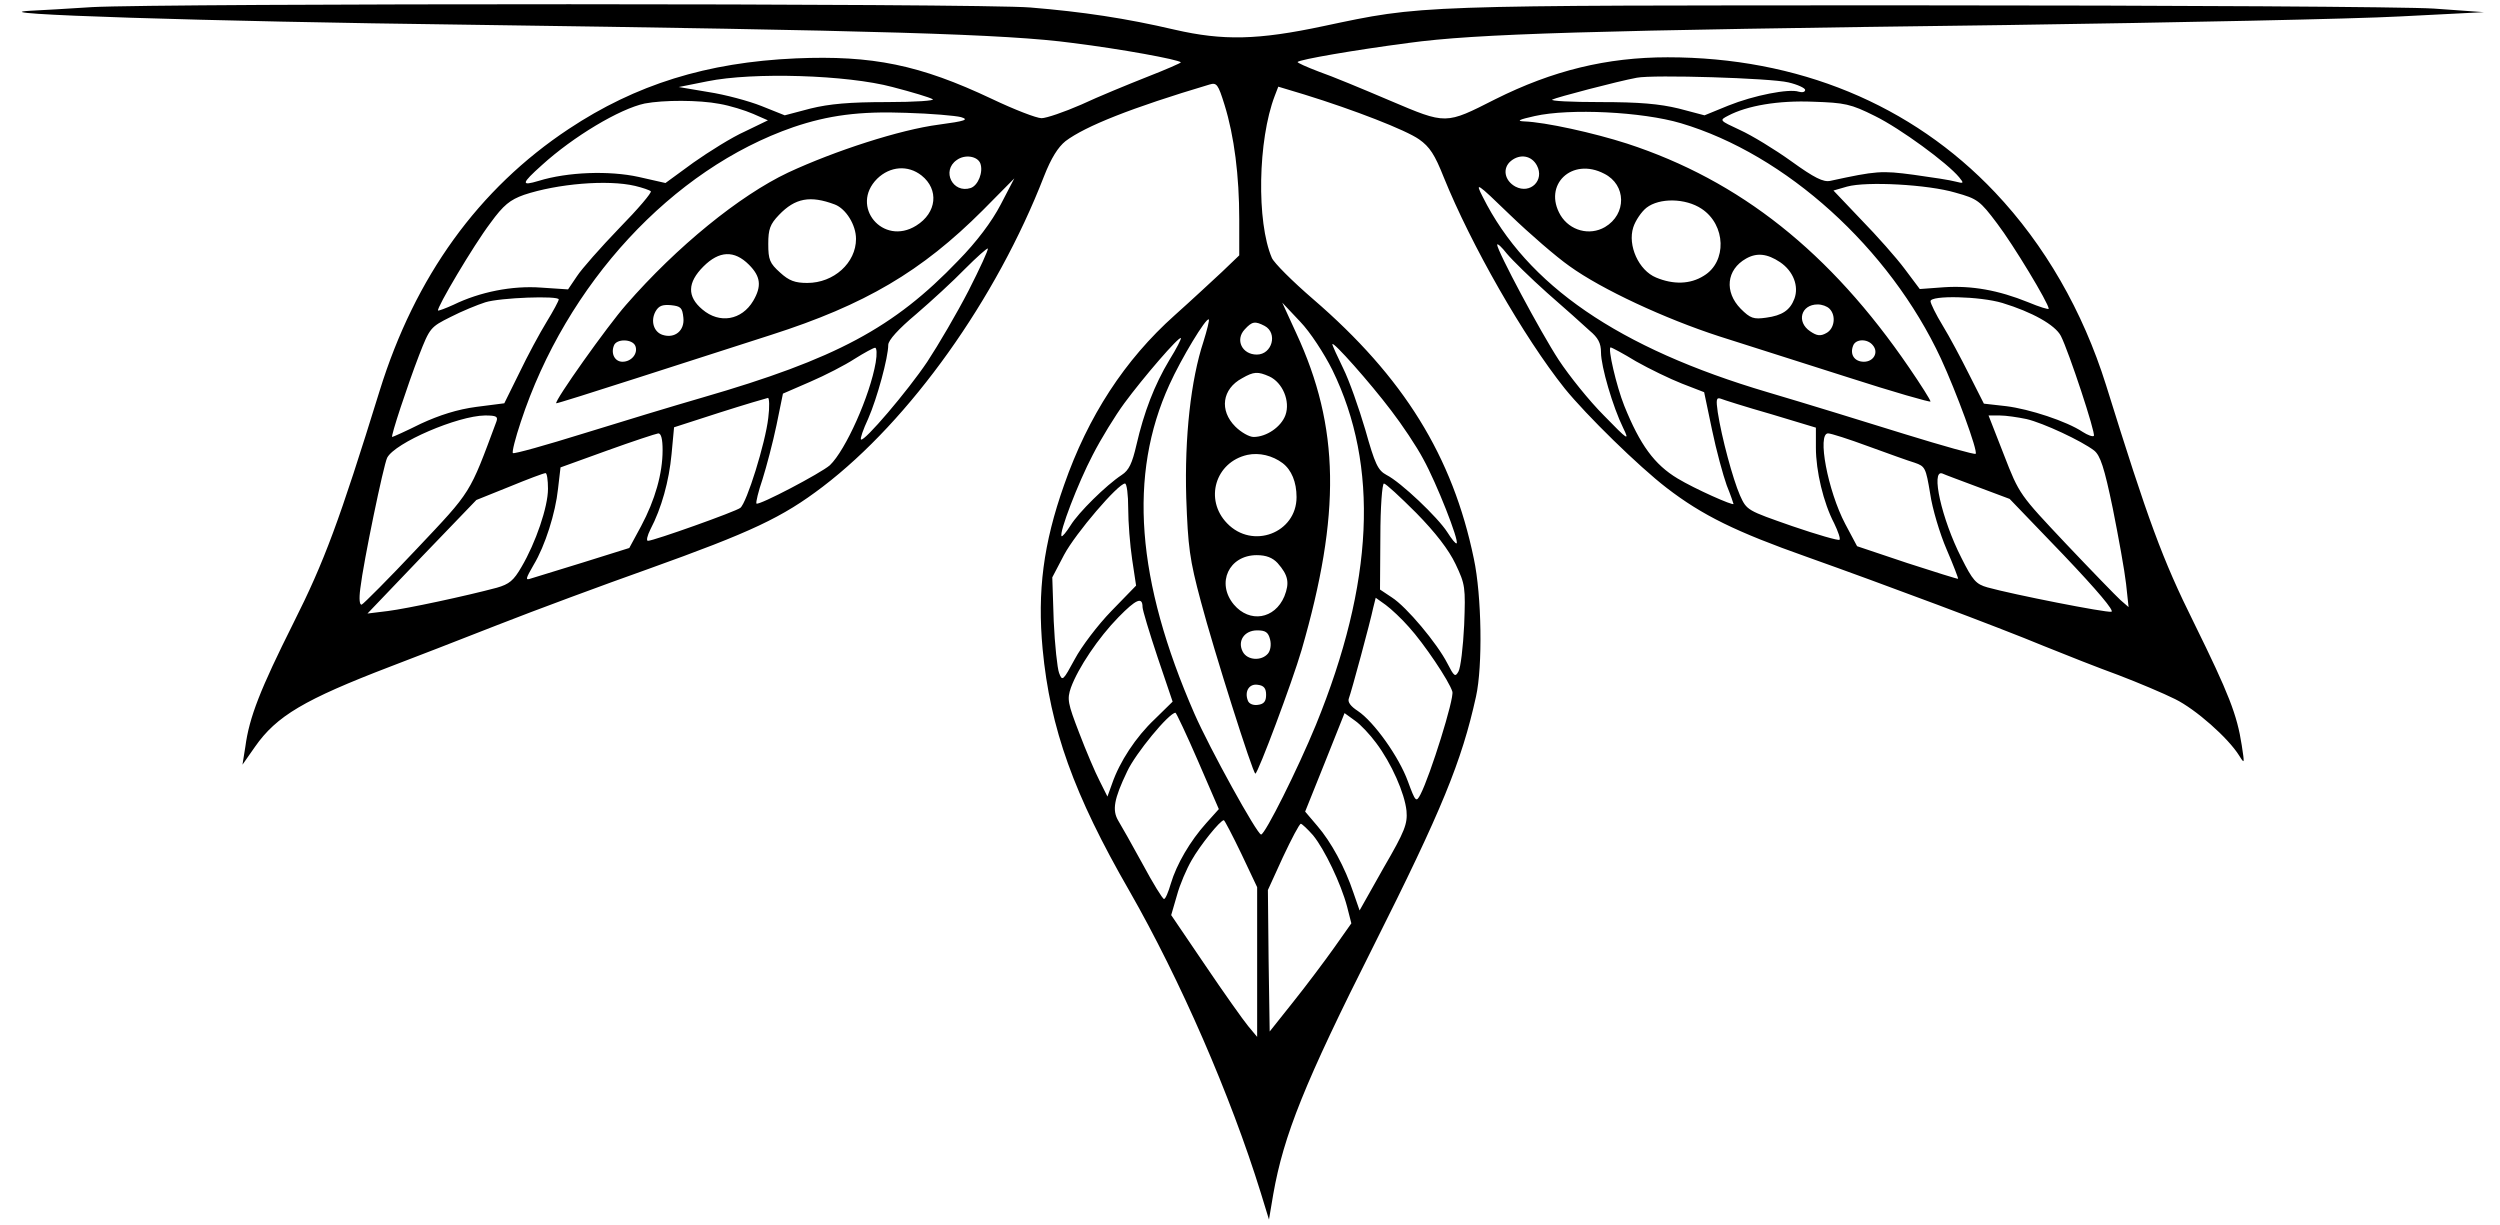 <?xml version="1.0" standalone="no"?>
<!DOCTYPE svg PUBLIC "-//W3C//DTD SVG 20010904//EN"
 "http://www.w3.org/TR/2001/REC-SVG-20010904/DTD/svg10.dtd">
<svg version="1.0" xmlns="http://www.w3.org/2000/svg"
 width="698pt" height="342pt" viewBox="0 0 698 342"
 preserveAspectRatio="xMidYMid meet">

<g transform="translate(0,342) scale(0.1,-0.1)"
fill="#000000" stroke="none">
<path d="M255 3400 c-66 -4 -142 -9 -170 -10 -159 -9 496 -30 1220 -39 1144
-16 1505 -26 1690 -51 136 -17 294 -46 302 -54 2 -1 -41 -20 -95 -41 -53 -21
-136 -55 -183 -77 -48 -21 -98 -38 -111 -38 -14 0 -76 24 -139 54 -201 95
-333 122 -547 113 -249 -11 -447 -73 -634 -197 -252 -167 -429 -412 -528 -731
-113 -365 -154 -476 -241 -649 -92 -184 -123 -262 -134 -345 l-8 -50 35 50
c60 86 138 132 378 224 58 22 192 74 299 116 107 42 296 112 420 156 290 104
375 144 488 230 244 186 485 524 618 867 20 51 39 81 60 98 56 42 184 93 402
158 20 6 24 1 42 -57 27 -87 41 -198 41 -319 l0 -101 -48 -46 c-27 -25 -86
-80 -132 -121 -140 -125 -242 -282 -309 -474 -58 -164 -75 -297 -60 -458 21
-222 87 -406 242 -675 143 -250 283 -572 367 -843 l23 -75 12 71 c29 164 87
310 280 693 191 380 246 515 286 696 19 85 16 282 -6 385 -59 286 -196 507
-449 725 -58 50 -109 101 -115 115 -43 100 -39 329 8 452 l10 26 73 -22 c139
-43 283 -99 320 -125 30 -21 44 -43 69 -106 76 -188 223 -446 338 -590 60 -74
206 -217 284 -277 100 -77 194 -123 392 -193 219 -78 532 -195 662 -249 59
-24 153 -61 208 -81 55 -21 126 -51 158 -67 57 -28 148 -108 179 -158 15 -24
15 -23 7 29 -13 85 -36 144 -133 341 -89 179 -128 286 -246 665 -65 207 -171
391 -310 538 -233 246 -551 377 -914 377 -170 0 -321 -37 -481 -117 -140 -71
-136 -71 -294 -4 -75 32 -164 69 -199 81 -34 13 -61 25 -59 27 7 7 157 33 309
53 190 26 501 35 1668 50 476 7 971 17 1100 24 l235 12 -140 10 c-77 5 -725 9
-1440 9 -1414 0 -1381 1 -1660 -58 -183 -39 -280 -41 -415 -10 -137 32 -257
50 -403 62 -142 12 -2418 12 -2622 1z m2237 -223 c54 -14 104 -29 112 -34 8
-4 -49 -8 -127 -8 -105 0 -161 -5 -214 -18 l-72 -19 -65 26 c-35 14 -102 32
-148 39 l-83 14 80 16 c127 26 390 18 517 -16z m2501 13 c26 -6 47 -16 47 -21
0 -6 -8 -8 -18 -5 -27 9 -125 -10 -197 -39 l-66 -27 -72 19 c-54 13 -109 18
-219 18 -81 0 -141 3 -134 7 11 6 182 51 236 61 46 9 374 -1 423 -13z m-2984
-60 c29 -5 71 -18 94 -28 l41 -18 -64 -31 c-36 -16 -100 -56 -144 -87 l-78
-57 -75 17 c-82 18 -198 14 -279 -11 -50 -15 -49 -8 9 44 88 80 217 157 287
172 53 10 151 10 209 -1z m3226 -34 c71 -35 202 -131 235 -171 14 -17 13 -18
-10 -12 -14 4 -66 12 -117 19 -90 12 -104 11 -233 -17 -19 -4 -44 8 -109 55
-46 33 -110 72 -143 87 -58 27 -58 27 -33 40 53 28 140 43 237 39 89 -3 105
-6 173 -40z m-2552 -3 c23 -7 13 -11 -62 -21 -108 -14 -290 -73 -421 -134
-135 -64 -310 -206 -452 -369 -52 -59 -201 -269 -195 -275 1 -1 103 31 227 71
124 40 292 94 373 120 262 84 420 177 591 348 l88 89 -38 -73 c-25 -48 -67
-104 -119 -157 -179 -187 -341 -274 -714 -382 -76 -22 -225 -67 -331 -100
-106 -33 -195 -58 -198 -55 -3 3 7 42 22 87 127 386 423 706 761 823 97 33
185 45 315 40 69 -2 138 -8 153 -12z m2010 -17 c293 -87 582 -348 726 -657 43
-93 104 -259 97 -266 -2 -3 -91 22 -198 55 -106 33 -278 86 -383 117 -416 123
-672 299 -795 545 -22 43 -19 42 76 -50 55 -53 129 -117 166 -143 90 -65 267
-147 418 -196 69 -22 230 -73 358 -114 127 -41 232 -71 232 -68 0 4 -27 47
-60 95 -220 322 -472 522 -787 625 -93 30 -229 60 -287 62 -23 1 -16 5 29 15
98 22 300 12 408 -20z m-1956 -112 c9 -24 -6 -62 -27 -69 -50 -16 -82 48 -39
78 23 17 58 11 66 -9z m1554 -6 c22 -41 -18 -81 -60 -59 -31 17 -37 52 -12 72
25 20 57 15 72 -13z m-1718 -28 c49 -39 43 -104 -15 -140 -93 -58 -186 54
-109 131 36 35 86 39 124 9z m1906 5 c62 -31 63 -113 2 -149 -43 -25 -98 -10
-124 33 -50 85 32 163 122 116z m-2706 -34 c21 -5 41 -12 44 -15 4 -3 -36 -50
-88 -103 -52 -54 -105 -114 -118 -134 l-25 -37 -75 5 c-81 6 -171 -12 -245
-48 -22 -10 -41 -17 -43 -16 -5 6 99 182 146 244 37 51 55 65 94 79 93 31 233
43 310 25z m3687 -19 c61 -17 68 -22 116 -86 45 -59 144 -223 144 -238 0 -3
-26 5 -57 18 -84 34 -158 47 -235 42 l-68 -5 -42 56 c-23 31 -78 93 -121 137
l-78 82 38 11 c54 15 226 6 303 -17z m-3129 -33 c31 -12 59 -57 59 -96 0 -67
-62 -123 -136 -123 -34 0 -51 6 -76 29 -29 26 -33 36 -33 80 0 41 5 55 30 81
45 47 87 55 156 29z m2420 -12 c68 -45 71 -148 6 -187 -38 -24 -85 -25 -133
-5 -49 20 -80 90 -64 140 6 19 23 44 37 55 36 28 109 27 154 -3z m-431 -235
c48 -42 101 -89 118 -105 24 -20 32 -35 32 -61 0 -39 33 -152 62 -211 18 -37
14 -35 -54 35 -41 41 -97 111 -126 155 -51 78 -172 305 -172 322 1 4 13 -7 27
-25 15 -18 66 -68 113 -110z m-1616 6 c-32 -62 -84 -151 -115 -198 -55 -82
-177 -225 -185 -217 -3 2 6 28 20 58 25 57 56 171 56 206 0 13 28 44 78 86 42
36 104 93 136 126 33 33 62 59 64 57 2 -3 -22 -55 -54 -118z m-613 73 c33 -33
36 -60 12 -101 -32 -54 -94 -65 -142 -24 -43 36 -42 75 3 120 44 44 86 46 127
5z m2879 7 c37 -25 53 -67 40 -102 -12 -32 -34 -47 -79 -53 -35 -5 -44 -2 -71
25 -46 47 -40 109 15 140 30 17 59 14 95 -10z m-3410 -104 c0 -4 -15 -32 -34
-63 -19 -31 -53 -94 -76 -142 l-42 -85 -78 -10 c-53 -7 -103 -23 -155 -47 -42
-21 -78 -37 -80 -37 -5 0 43 145 75 228 30 77 32 79 88 107 31 16 75 34 97 41
41 13 205 19 205 8z m4031 -10 c82 -25 147 -61 163 -92 22 -43 98 -273 92
-279 -3 -3 -17 2 -31 11 -45 30 -149 64 -214 72 l-62 7 -41 81 c-22 44 -55
106 -74 137 -19 31 -34 62 -34 68 0 17 138 14 201 -5z m-3683 -41 c4 -36 -24
-59 -58 -48 -25 8 -34 39 -20 65 9 16 19 20 43 18 28 -3 32 -7 35 -35z m1812
-146 c131 -268 116 -594 -46 -991 -51 -124 -142 -306 -153 -306 -11 0 -144
241 -186 337 -163 373 -185 667 -70 919 33 73 103 189 110 182 2 -2 -5 -30
-15 -62 -35 -106 -53 -266 -48 -436 5 -137 9 -171 41 -290 36 -136 145 -480
152 -480 7 0 103 256 129 345 110 380 107 622 -15 885 l-39 85 50 -53 c28 -29
67 -89 90 -135z m1388 171 c19 -19 14 -56 -9 -68 -16 -9 -26 -8 -45 5 -39 26
-26 75 21 75 12 0 26 -5 33 -12z m-1577 -48 c37 -20 21 -80 -22 -80 -41 0 -61
41 -34 70 21 23 29 24 56 10z m-266 -95 c-42 -70 -71 -146 -92 -237 -12 -52
-21 -71 -41 -84 -44 -29 -121 -105 -143 -141 -12 -19 -23 -32 -25 -30 -8 8 46
149 87 227 23 45 63 110 88 144 53 72 153 188 158 182 2 -1 -12 -29 -32 -61z
m-1491 39 c8 -21 -11 -44 -36 -44 -21 0 -33 22 -24 45 7 20 52 19 60 -1z
m3455 2 c17 -20 2 -46 -25 -46 -26 0 -40 20 -30 45 7 19 40 20 55 1z m-1345
-182 c30 -39 71 -100 90 -136 37 -67 100 -227 93 -235 -3 -2 -14 12 -26 31
-26 41 -130 140 -170 160 -24 13 -32 30 -59 126 -18 61 -45 138 -62 172 -16
33 -30 63 -30 67 1 10 105 -107 164 -185z m-1439 134 c-16 -93 -84 -245 -128
-287 -25 -22 -198 -113 -205 -107 -2 3 5 33 17 68 11 35 29 103 39 151 l18 88
76 33 c42 18 98 47 124 64 27 17 53 31 57 31 5 1 6 -18 2 -41z m2123 3 c37
-21 95 -49 128 -62 l62 -24 22 -105 c12 -58 31 -127 41 -155 11 -27 19 -51 19
-52 0 -6 -108 42 -156 71 -65 39 -105 94 -149 203 -22 55 -47 163 -38 163 3 0
35 -17 71 -39z m-1024 -42 c37 -17 59 -69 45 -108 -12 -33 -53 -61 -89 -61
-12 0 -35 13 -51 29 -45 45 -37 105 19 135 33 19 44 19 76 5z m-1399 -116 c-8
-70 -60 -237 -78 -251 -12 -10 -242 -92 -258 -92 -5 0 -2 14 7 32 31 59 52
135 59 210 l7 75 127 41 c69 22 130 40 135 41 4 1 5 -25 1 -56z m2799 11 l126
-38 0 -56 c0 -65 21 -154 51 -211 11 -23 18 -43 15 -46 -3 -3 -62 14 -132 38
-126 44 -127 44 -146 86 -20 46 -51 161 -62 232 -5 35 -4 42 8 38 7 -3 70 -23
140 -43z m-3558 -21 c-76 -204 -68 -192 -222 -355 -79 -84 -149 -154 -154
-156 -6 -2 -8 15 -4 45 9 76 65 345 75 365 22 42 197 117 273 118 32 0 37 -3
32 -17z m4272 7 c47 -11 154 -61 189 -88 17 -14 28 -46 52 -162 16 -80 33
-174 37 -210 l7 -65 -23 20 c-12 11 -81 82 -152 157 -129 137 -130 137 -173
248 l-43 110 31 0 c18 0 51 -5 75 -10z m-3808 -87 c0 -65 -21 -139 -60 -212
l-33 -61 -131 -41 c-72 -22 -137 -42 -143 -44 -17 -6 -16 -2 7 38 32 53 61
145 68 212 l7 60 130 47 c72 26 136 47 143 48 8 0 12 -16 12 -47z m3366 11
c55 -20 113 -41 130 -46 29 -10 31 -14 43 -86 6 -42 27 -112 46 -156 19 -44
33 -81 32 -82 -1 -1 -65 19 -142 44 l-140 47 -33 62 c-49 93 -79 253 -48 253
8 0 58 -16 112 -36z m-1635 -47 c25 -19 39 -53 39 -95 0 -100 -123 -147 -194
-73 -64 66 -33 171 57 191 33 7 70 -2 98 -23z m-2051 -72 c0 -50 -34 -150 -74
-218 -22 -38 -34 -48 -69 -58 -86 -23 -249 -58 -304 -65 l-57 -7 152 159 152
158 92 37 c51 21 96 38 101 38 4 1 7 -19 7 -44z m3993 5 l88 -33 150 -156 c96
-101 143 -157 134 -159 -15 -3 -274 48 -346 68 -32 9 -41 19 -73 83 -55 108
-86 247 -53 235 6 -3 52 -20 100 -38z m-2373 -60 c0 -38 5 -102 11 -142 l11
-73 -69 -71 c-38 -39 -84 -100 -102 -134 -33 -61 -35 -63 -44 -39 -5 13 -12
79 -15 145 l-4 122 33 63 c32 60 151 199 170 199 5 0 9 -31 9 -70z m804 -12
c54 -55 91 -103 110 -143 27 -57 28 -64 24 -170 -3 -62 -10 -120 -16 -130 -9
-16 -12 -14 -31 23 -28 55 -114 158 -155 184 l-33 22 1 148 c0 81 5 148 10
148 5 0 45 -37 90 -82z m-387 -140 c30 -34 34 -55 19 -93 -27 -64 -97 -75
-141 -23 -50 60 -14 138 64 138 26 0 44 -7 58 -22z m-377 -123 c0 -8 19 -71
42 -140 l42 -124 -50 -49 c-53 -50 -98 -119 -119 -180 l-13 -36 -22 44 c-12
23 -38 84 -57 134 -32 83 -34 94 -23 126 20 55 77 140 133 197 49 50 67 58 67
28z m744 -56 c41 -45 112 -150 121 -180 6 -18 -62 -235 -89 -287 -12 -23 -14
-21 -35 36 -25 69 -95 167 -140 197 -20 13 -29 25 -25 35 7 18 60 214 68 253
l7 28 28 -20 c15 -11 45 -39 65 -62z m-388 -34 c4 -15 1 -32 -6 -40 -18 -21
-57 -19 -70 5 -16 30 4 60 40 60 23 0 31 -5 36 -25z m-11 -155 c0 -18 -6 -26
-23 -28 -13 -2 -25 3 -28 12 -10 26 4 48 28 44 17 -2 23 -10 23 -28z m-190
-185 l58 -134 -35 -39 c-45 -50 -83 -115 -99 -169 -7 -24 -15 -43 -19 -43 -4
0 -31 44 -60 98 -29 53 -60 108 -68 121 -17 29 -12 60 25 137 23 50 117 164
135 164 2 0 31 -61 63 -135z m497 51 c43 -57 80 -141 85 -190 3 -36 -4 -56
-64 -159 l-67 -119 -17 49 c-24 72 -63 143 -101 187 l-34 40 55 137 55 138 29
-21 c16 -11 42 -39 59 -62z m-376 -310 l44 -93 0 -209 0 -209 -25 30 c-14 17
-68 93 -120 170 l-95 140 16 55 c8 30 27 74 41 98 23 41 80 112 90 112 2 0 24
-42 49 -94z m200 52 c32 -39 78 -135 95 -199 l12 -47 -48 -68 c-27 -38 -78
-106 -114 -151 l-66 -83 -3 198 -2 197 42 92 c24 51 46 93 50 93 3 0 19 -15
34 -32z"/>
</g>
</svg>
